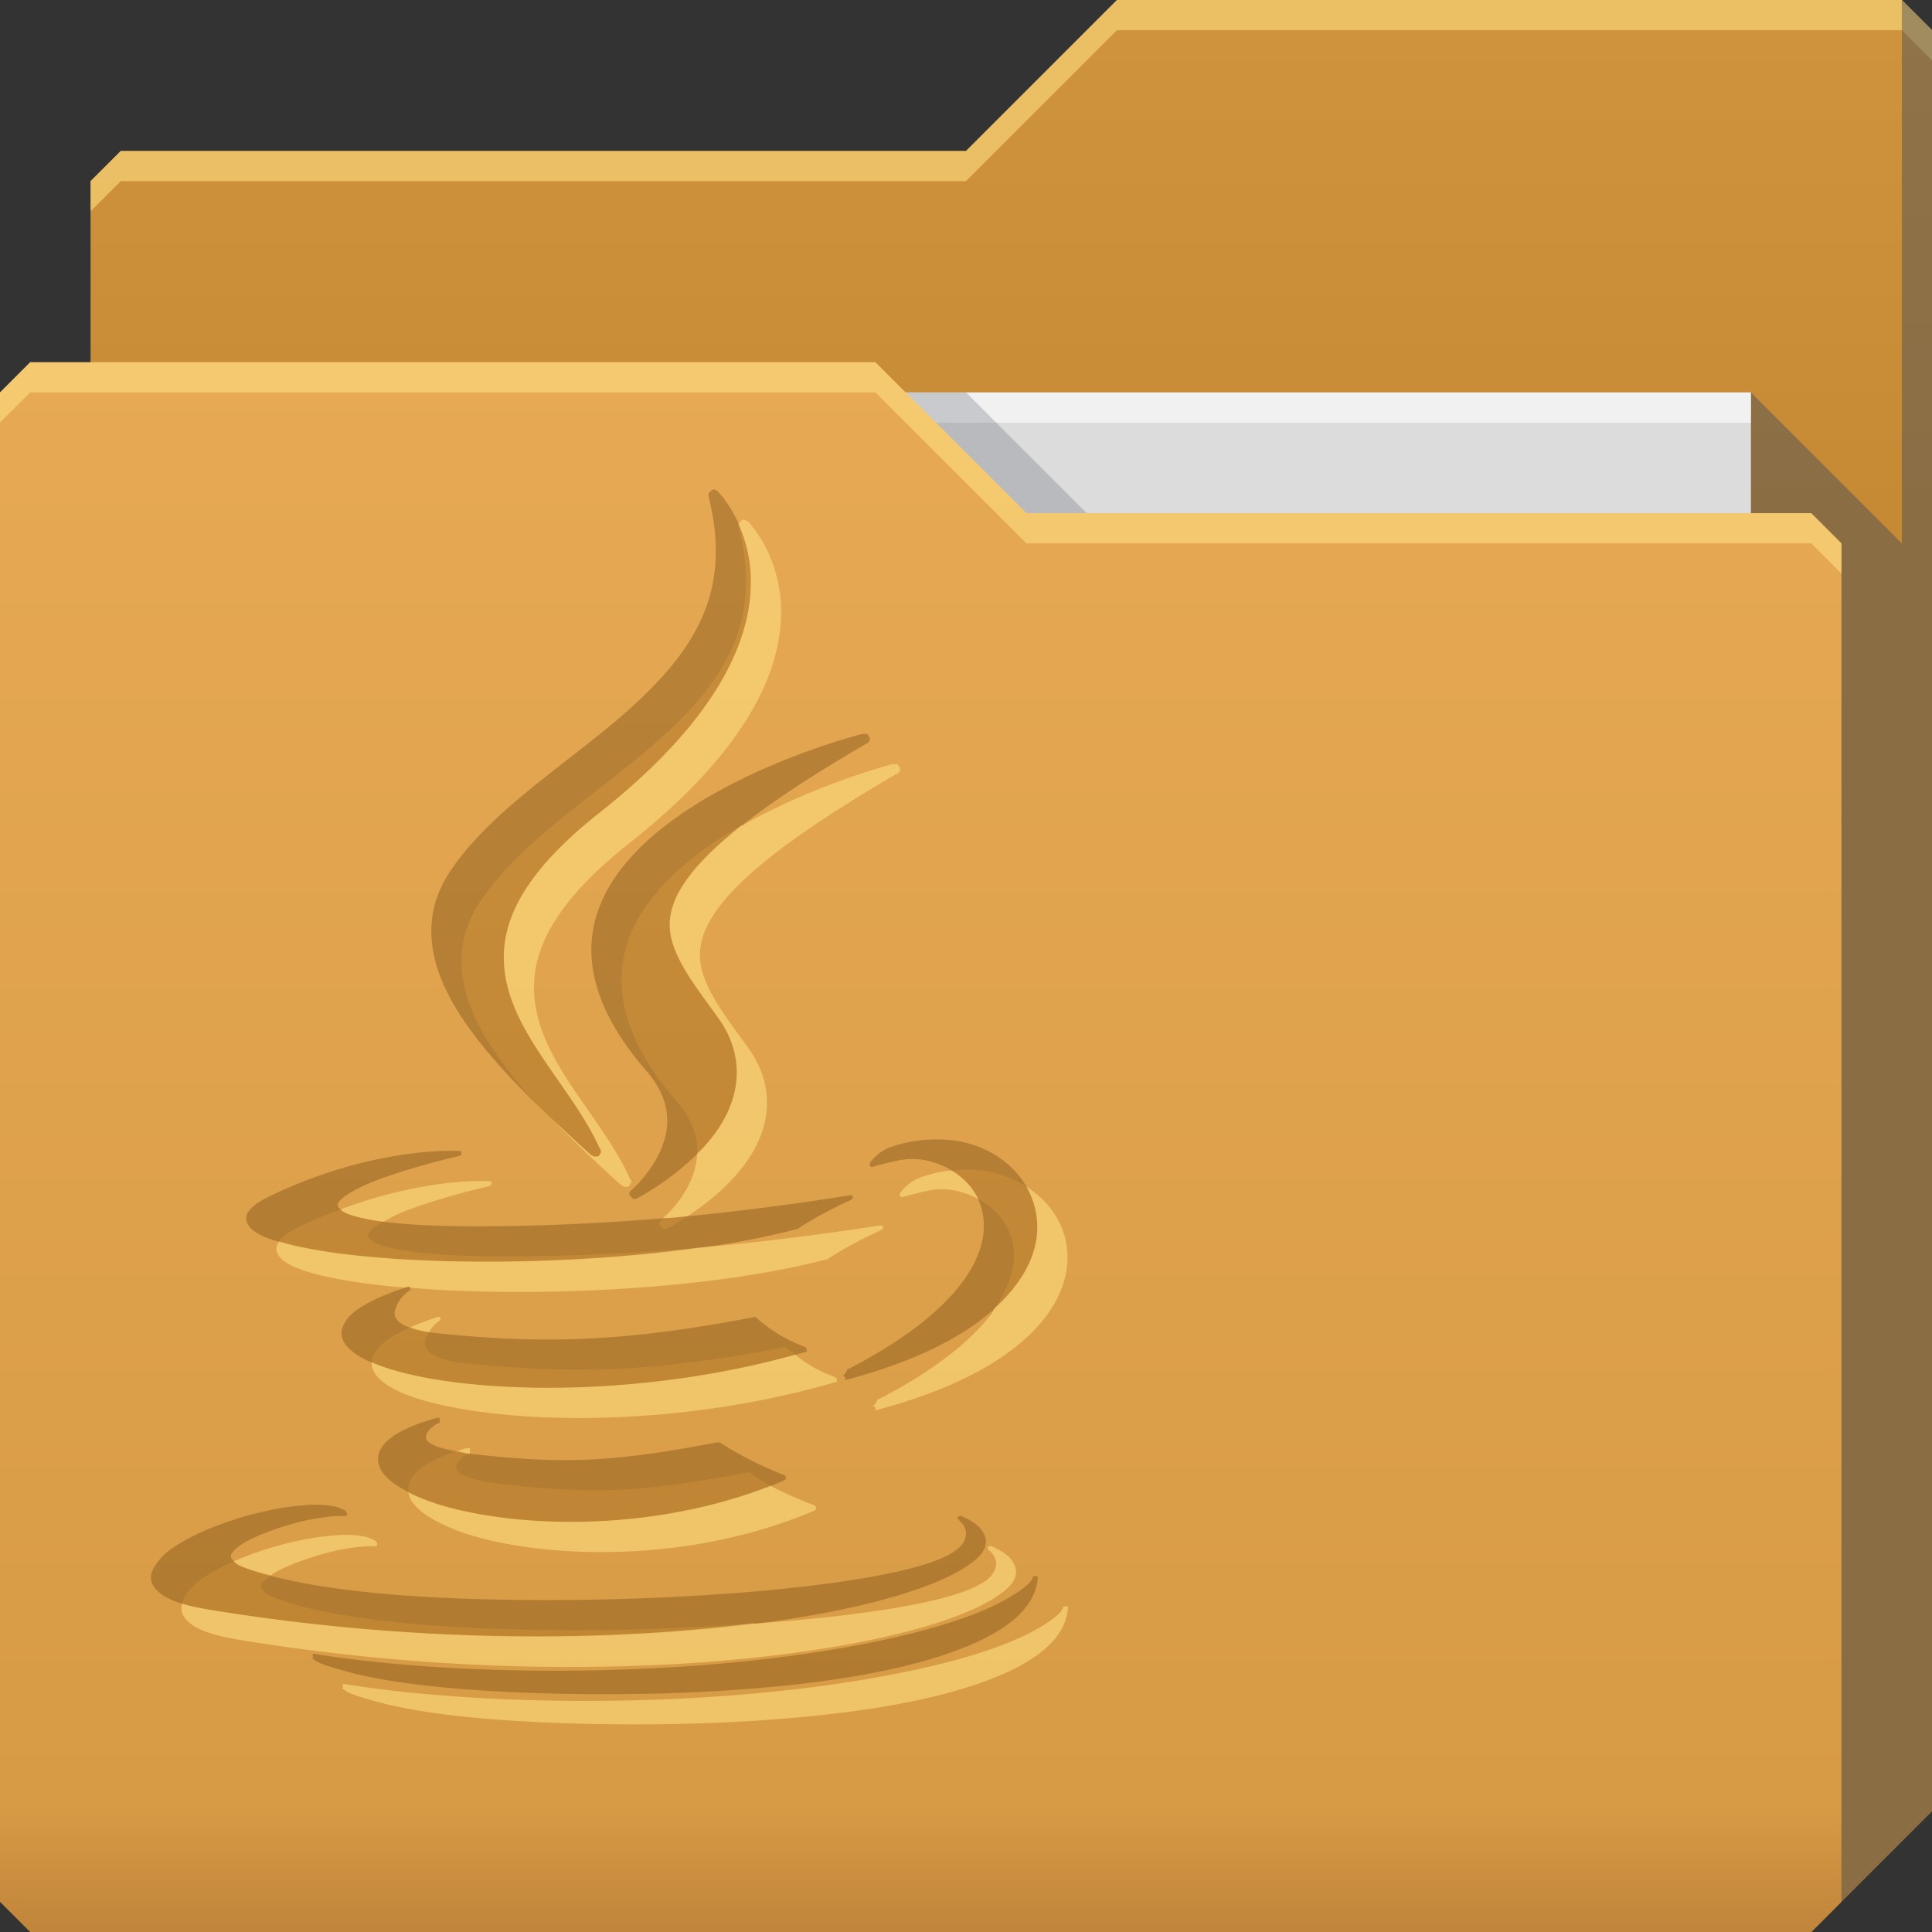 <?xml version="1.0" encoding="UTF-8" standalone="no"?>
<!-- Created with Inkscape (http://www.inkscape.org/) -->

<svg
   xmlns:dc="http://purl.org/dc/elements/1.1/"
   xmlns:cc="http://creativecommons.org/ns#"
   xmlns:rdf="http://www.w3.org/1999/02/22-rdf-syntax-ns#"
   xmlns:svg="http://www.w3.org/2000/svg"
   xmlns="http://www.w3.org/2000/svg"
   xmlns:xlink="http://www.w3.org/1999/xlink"
   xmlns:sodipodi="http://sodipodi.sourceforge.net/DTD/sodipodi-0.dtd"
   xmlns:inkscape="http://www.inkscape.org/namespaces/inkscape"
   id="svg13094"
   height="64"
   width="64"
   version="1.1"
   inkscape:version="0.48.3.1 r9886"
   sodipodi:docname="folder-java.svg"
   inkscape:export-filename="folder.png"
   inkscape:export-xdpi="90"
   inkscape:export-ydpi="90">
  <rect width="100%" height="100%" fill="#333333" stroke="none"/>
  <sodipodi:namedview
     pagecolor="#ffffff"
     bordercolor="#666666"
     borderopacity="1"
     objecttolerance="10"
     gridtolerance="10"
     guidetolerance="10"
     inkscape:pageopacity="0"
     inkscape:pageshadow="2"
     inkscape:window-width="1920"
     inkscape:window-height="1023"
     id="namedview46"
     showgrid="true"
     inkscape:snap-bbox="true"
     inkscape:bbox-paths="true"
     inkscape:bbox-nodes="true"
     inkscape:snap-bbox-edge-midpoints="true"
     inkscape:snap-bbox-midpoints="true"
     inkscape:snap-nodes="true"
     inkscape:object-paths="true"
     inkscape:snap-intersection-paths="true"
     inkscape:object-nodes="true"
     inkscape:snap-smooth-nodes="true"
     inkscape:snap-midpoints="true"
     inkscape:snap-object-midpoints="true"
     inkscape:snap-center="true"
     fit-margin-top="0"
     fit-margin-left="0"
     fit-margin-right="0"
     fit-margin-bottom="0"
     inkscape:zoom="10.429825"
     inkscape:cx="36.965223"
     inkscape:cy="32.926684"
     inkscape:window-x="-10"
     inkscape:window-y="35"
     inkscape:window-maximized="1"
     inkscape:current-layer="svg13094"
     showguides="true"
     inkscape:guide-bbox="true"
     inkscape:snap-page="true"
     inkscape:snap-global="true">
    <inkscape:grid
       type="xygrid"
       id="grid3023"
       empspacing="5"
       visible="true"
       enabled="true"
       snapvisiblegridlinesonly="true"
       originx="-80px"
       originy="-75px" />
  </sodipodi:namedview>
  <defs
     id="defs11">
    <linearGradient
       id="linearGradient3841-4-4">
      <stop
         style="stop-color:#a17c48;stop-opacity:1;"
         offset="0"
         id="stop3843-9-9" />
      <stop
         style="stop-color:#be965e;stop-opacity:1;"
         offset="1"
         id="stop3845-3-7" />
    </linearGradient>
    <linearGradient
       id="linearGradient3969-5">
      <stop
         style="stop-color:#b3915e;stop-opacity:1;"
         offset="0"
         id="stop3971-52" />
      <stop
         id="stop3977-7"
         offset="0.082"
         style="stop-color:#caa36b;stop-opacity:1;" />
      <stop
         style="stop-color:#d0a973;stop-opacity:1;"
         offset="0.49"
         id="stop3979-2" />
      <stop
         id="stop3981-6"
         offset="0.511"
         style="stop-color:#c9a16b;stop-opacity:1;" />
      <stop
         style="stop-color:#c79e65;stop-opacity:1;"
         offset="1"
         id="stop3973-4" />
    </linearGradient>
    <linearGradient
       id="linearGradient3051-9-8-6">
      <stop
         id="stop3053-6-6-3"
         style="stop-color:#cdcdcd;stop-opacity:1;"
         offset="0" />
      <stop
         id="stop3059-3-8-6"
         style="stop-color:#d3d3d3;stop-opacity:1;"
         offset="0.48" />
      <stop
         id="stop3061-4-6-8"
         style="stop-color:#dedede;stop-opacity:1;"
         offset="0.502" />
      <stop
         id="stop3055-6-4-9"
         style="stop-color:#e6e6e6;stop-opacity:1;"
         offset="1" />
    </linearGradient>
    <linearGradient
       inkscape:collect="always"
       xlink:href="#linearGradient3051-9-8-6"
       id="linearGradient3021"
       gradientUnits="userSpaceOnUse"
       gradientTransform="translate(-0.625,-1)"
       x1="18.313"
       y1="13.082"
       x2="18.313"
       y2="63.818" />
    <linearGradient
       inkscape:collect="always"
       xlink:href="#linearGradient3969-5"
       id="linearGradient3025"
       gradientUnits="userSpaceOnUse"
       x1="29.875"
       y1="64.082"
       x2="29.875"
       y2="12.082"
       gradientTransform="translate(0.625,-0.082)" />
    <linearGradient
       inkscape:collect="always"
       xlink:href="#linearGradient3841-4-4"
       id="linearGradient3033"
       gradientUnits="userSpaceOnUse"
       gradientTransform="translate(-33,-31.976)"
       x1="77.278"
       y1="48.976"
       x2="77.278"
       y2="32.976" />
    <linearGradient
       id="linearGradient3841-4-6">
      <stop
         style="stop-color:#c68a35;stop-opacity:1;"
         offset="0"
         id="stop3843-9-6" />
      <stop
         style="stop-color:#d0933d;stop-opacity:1;"
         offset="1"
         id="stop3845-3-4" />
    </linearGradient>
    <linearGradient
       gradientTransform="translate(0.625,-0.082)"
       inkscape:collect="always"
       xlink:href="#linearGradient3969-2"
       id="linearGradient3918-5"
       gradientUnits="userSpaceOnUse"
       x1="29.875"
       y1="64.082"
       x2="29.875"
       y2="12.082" />
    <linearGradient
       id="linearGradient3969-2">
      <stop
         style="stop-color:#c1853b;stop-opacity:1"
         offset="0"
         id="stop3971-2" />
      <stop
         id="stop3977-6"
         offset="0.082"
         style="stop-color:#d89b45;stop-opacity:1" />
      <stop
         style="stop-color:#e7a953;stop-opacity:1"
         offset="1"
         id="stop3973-3" />
    </linearGradient>
    <linearGradient
       y2="32.976"
       x2="77.278"
       y1="48.976"
       x1="77.278"
       gradientTransform="translate(-33,-31.976)"
       gradientUnits="userSpaceOnUse"
       id="linearGradient3173"
       xlink:href="#linearGradient3841-4-6"
       inkscape:collect="always" />
    <linearGradient
       inkscape:collect="always"
       xlink:href="#linearGradient3051-9-8-6"
       id="linearGradient3085"
       gradientUnits="userSpaceOnUse"
       gradientTransform="translate(0.375,0)"
       x1="18.313"
       y1="13.082"
       x2="18.313"
       y2="63.818" />
  </defs>
  <path
     style="fill:url(#linearGradient3173);fill-opacity:1;fill-rule:nonzero;stroke:none"
     d="m 3,6 -10e-8,58 L 60,64 64,60 64,1 63,0 37,0 32,5 4,5 z"
     id="path3833"
     inkscape:connector-curvature="0"
     sodipodi:nodetypes="cccccccccc" />
  <path
     style="color:#000000;fill:#ffe083;fill-opacity:0.584;fill-rule:nonzero;stroke:none;stroke-width:1;marker:none;visibility:visible;display:inline;overflow:visible;enable-background:accumulate"
     d="M 37,0 32,5 4,5 3,6 3,7 4,6 32,6 37,1 63,1 64,2 64,1 63,0 37,0 z"
     id="path3800"
     inkscape:connector-curvature="0" />
  <path
     sodipodi:nodetypes="cccccccc"
     id="path3802"
     d="m 58,13 0,51 2,0 4,-4 0,-59 -1,-1 0,18 z"
     inkscape:connector-curvature="0"
     style="fill:#3e4959;fill-opacity:0.432" />
  <path
     sodipodi:nodetypes="ccccc"
     d="m 7,13 51,0 0,31 -51,0 z"
     id="path3920"
     inkscape:connector-curvature="0"
     style="fill:#dcdcdc;fill-opacity:1;fill-rule:nonzero" />
  <path
     inkscape:connector-curvature="0"
     id="path4253"
     d="m 7,13 51,0 0,1 -51,0 z"
     style="fill:#ffffff;fill-opacity:0.602;fill-rule:nonzero"
     sodipodi:nodetypes="ccccc" />
  <path
     style="color:#000000;fill:#3e4959;fill-opacity:0.23;fill-rule:nonzero;stroke-width:1;stroke-linecap:butt;stroke-linejoin:miter;stroke-miterlimit:4;stroke-opacity:1;stroke-dasharray:none;stroke-dashoffset:0;marker:none;visibility:visible;display:inline;overflow:visible;enable-background:accumulate"
     d="m 30,13 4,4 2,0 -4,-4 z"
     id="path3982"
     inkscape:connector-curvature="0"
     sodipodi:nodetypes="ccccc" />
  <path
     id="path3916"
     d="m 0,13 0,50 1,1 59,0 1,-1 0,-45 -1,-1 -26,1e-6 -5,-5 L 1,12 z"
     inkscape:connector-curvature="0"
     style="fill:url(#linearGradient3918-5);fill-opacity:1;fill-rule:nonzero"
     sodipodi:nodetypes="ccccccccccc"
     inkscape:export-xdpi="90"
     inkscape:export-ydpi="90" />
  <path
     style="color:#000000;fill:#ffe083;fill-opacity:0.584;fill-rule:nonzero;stroke:none;stroke-width:1;marker:none;visibility:visible;display:inline;overflow:visible;enable-background:accumulate"
     d="m 1,12 -1,1 0,1 1,-1 28,0 5,5 26,0 1,1 0,-1 -1,-1 -26,0 -5,-5 -28,0 z"
     id="path3046"
     inkscape:connector-curvature="0" />
  <path
     inkscape:connector-curvature="0"
     id="path3078"
     d="m 23.594,16.219 a 0.176,0.176 0 0 0 -0.031,0.031 0.176,0.176 0 0 0 -0.031,0.031 0.176,0.176 0 0 0 -0.031,0.031 0.176,0.176 0 0 0 -0.031,0.062 0.176,0.176 0 0 0 0,0.031 0.176,0.176 0 0 0 0,0.031 c 0.407,1.604 0.282,2.898 -0.219,4.031 -0.501,1.133 -1.376,2.102 -2.375,3 -1.997,1.796 -4.576,3.315 -5.969,5.406 -0.964,1.447 -0.729,3.007 0.219,4.562 0.948,1.556 2.586,3.145 4.469,4.844 a 0.176,0.176 0 0 0 0.031,0 0.176,0.176 0 0 0 0.031,0.031 0.176,0.176 0 0 0 0.031,0 0.176,0.176 0 0 0 0.031,0 0.176,0.176 0 0 0 0.031,0 0.176,0.176 0 0 0 0.062,0 0.176,0.176 0 0 0 0.031,-0.031 0.176,0.176 0 0 0 0.031,-0.031 0.176,0.176 0 0 0 0,-0.031 0.176,0.176 0 0 0 0.031,-0.031 0.176,0.176 0 0 0 0,-0.062 0.176,0.176 0 0 0 0,-0.031 0.176,0.176 0 0 0 -0.031,-0.031 c -0.755,-1.706 -2.336,-3.243 -2.938,-4.969 -0.301,-0.863 -0.369,-1.779 0.031,-2.781 0.4,-1.002 1.281,-2.116 2.875,-3.375 4.04,-3.19 5.055,-5.842 5.031,-7.719 -0.023,-1.877 -1.094,-2.938 -1.094,-2.938 a 0.176,0.176 0 0 0 -0.031,-0.031 0.176,0.176 0 0 0 -0.031,0 0.176,0.176 0 0 0 -0.031,-0.031 0.176,0.176 0 0 0 -0.031,0 0.176,0.176 0 0 0 -0.031,0 0.176,0.176 0 0 0 -0.031,0 z m 4.969,8.094 c 0,0 -3.376,0.845 -6,2.656 -1.312,0.905 -2.465,2.069 -2.844,3.5 -0.378,1.431 0.042,3.104 1.688,5 0.915,1.054 0.779,1.991 0.438,2.719 -0.341,0.728 -0.906,1.219 -0.906,1.219 a 0.176,0.176 0 0 0 -0.031,0.031 0.176,0.176 0 0 0 -0.031,0.031 0.176,0.176 0 0 0 -0.031,0.031 0.176,0.176 0 0 0 0,0.031 0.176,0.176 0 0 0 0,0.031 0.176,0.176 0 0 0 0.031,0.031 0.176,0.176 0 0 0 0,0.031 0.176,0.176 0 0 0 0.031,0.031 0.176,0.176 0 0 0 0.031,0.031 0.176,0.176 0 0 0 0.094,0.031 0.176,0.176 0 0 0 0.031,0 0.176,0.176 0 0 0 0.031,-0.031 0.176,0.176 0 0 0 0.031,0 c 0,0 1.228,-0.633 2.188,-1.688 0.48,-0.527 0.881,-1.153 1.031,-1.875 0.15,-0.722 0.05,-1.556 -0.531,-2.375 -0.523,-0.735 -1.017,-1.367 -1.312,-1.969 -0.295,-0.601 -0.415,-1.121 -0.219,-1.75 0.393,-1.259 2.123,-2.904 6.438,-5.406 a 0.176,0.176 0 0 0 0.031,0 0.176,0.176 0 0 0 0,-0.031 0.176,0.176 0 0 0 0.031,0 0.176,0.176 0 0 0 0,-0.031 0.176,0.176 0 0 0 0.031,-0.062 0.176,0.176 0 0 0 0,-0.031 0.176,0.176 0 0 0 0,-0.031 0.176,0.176 0 0 0 -0.031,-0.031 0.176,0.176 0 0 0 0,-0.031 0.176,0.176 0 0 0 -0.031,-0.031 0.176,0.176 0 0 0 -0.031,-0.031 0.176,0.176 0 0 0 -0.031,0 0.176,0.176 0 0 0 -0.031,0 0.176,0.176 0 0 0 -0.031,0 0.176,0.176 0 0 0 -0.031,0 0.176,0.176 0 0 0 -0.031,0 z m 2.688,13.438 c -0.543,-0.026 -1.144,0.037 -1.75,0.25 -0.448,0.159 -0.688,0.531 -0.688,0.531 a 0.079,0.079 0 0 0 0,0.031 0.079,0.079 0 0 0 0,0.031 0.079,0.079 0 0 0 0,0.031 0.079,0.079 0 0 0 0.031,0 0.079,0.079 0 0 0 0,0.031 0.079,0.079 0 0 0 0.031,0 0.079,0.079 0 0 0 0.031,0 c 0,0 0.291,-0.097 0.875,-0.219 1.155,-0.241 2.564,0.52 2.781,1.812 0.109,0.646 -0.072,1.444 -0.75,2.312 -0.678,0.869 -1.834,1.818 -3.688,2.781 a 0.079,0.079 0 0 0 -0.031,0 0.079,0.079 0 0 0 -0.031,0.031 c -0.011,0.03 -0.03,0.081 -0.062,0.125 -0.016,0.022 -0.051,0.049 -0.062,0.062 -0.011,0.014 0,0.031 0,0.031 l 0.062,0.031 0,0.094 c 4.363,-1.147 6.142,-3.061 6.344,-4.75 0.201,-1.689 -1.184,-3.127 -3.094,-3.219 z m -16.531,0.375 c -0.957,0.025 -3.186,0.246 -5.781,1.5 -0.259,0.125 -0.466,0.251 -0.594,0.375 -0.128,0.124 -0.195,0.241 -0.188,0.375 0.007,0.134 0.091,0.273 0.219,0.375 0.128,0.102 0.31,0.197 0.531,0.281 0.886,0.339 2.494,0.571 4.469,0.688 3.949,0.232 9.325,-0.034 13,-1 a 0.079,0.079 0 0 0 0.031,0 C 27.157,40.206 28.188,39.75 28.188,39.75 a 0.079,0.079 0 0 0 0.031,-0.031 0.079,0.079 0 0 0 0.031,-0.031 0.079,0.079 0 0 0 0,-0.031 0.079,0.079 0 0 0 0,-0.031 0.079,0.079 0 0 0 -0.031,0 0.079,0.079 0 0 0 0,-0.031 0.079,0.079 0 0 0 -0.031,0 0.079,0.079 0 0 0 -0.031,0 c 0,0 -2.991,0.499 -5.969,0.75 -3.646,0.305 -7.55,0.386 -9.5,0.125 -0.578,-0.077 -0.982,-0.18 -1.219,-0.281 -0.118,-0.051 -0.175,-0.11 -0.219,-0.156 -0.044,-0.046 -0.066,-0.086 -0.062,-0.125 0.006,-0.077 0.095,-0.187 0.281,-0.312 0.187,-0.126 0.48,-0.281 0.781,-0.406 1.206,-0.501 3,-0.906 3,-0.906 a 0.079,0.079 0 0 0 0,-0.031 0.079,0.079 0 0 0 0.031,0 0.079,0.079 0 0 0 0,-0.031 0.079,0.079 0 0 0 0,-0.031 0.079,0.079 0 0 0 0,-0.031 0.079,0.079 0 0 0 -0.031,-0.031 0.079,0.079 0 0 0 -0.031,0 c 0,0 -0.182,-0.008 -0.5,0 z m -1.219,4.5 c -0.845,0.28 -1.429,0.555 -1.781,0.844 -0.176,0.144 -0.28,0.287 -0.344,0.438 -0.064,0.15 -0.083,0.293 -0.031,0.438 0.104,0.29 0.416,0.536 0.875,0.75 0.459,0.214 1.071,0.388 1.812,0.531 2.966,0.574 7.949,0.533 12.656,-0.844 a 0.079,0.079 0 0 0 0.031,0 0.079,0.079 0 0 0 0,-0.031 0.079,0.079 0 0 0 0,-0.031 0.079,0.079 0 0 0 0,-0.031 0.079,0.079 0 0 0 0,-0.031 0.079,0.079 0 0 0 -0.031,0 0.079,0.079 0 0 0 0,-0.031 c -0.979,-0.345 -1.625,-0.969 -1.625,-0.969 a 0.079,0.079 0 0 0 -0.031,-0.031 0.079,0.079 0 0 0 -0.031,0 c -4.582,0.882 -7.241,0.877 -10.594,0.531 -0.642,-0.066 -0.971,-0.203 -1.156,-0.344 -0.185,-0.141 -0.2,-0.284 -0.156,-0.438 0.044,-0.153 0.136,-0.319 0.25,-0.438 0.114,-0.119 0.219,-0.188 0.219,-0.188 a 0.079,0.079 0 0 0 0.031,-0.031 0.079,0.079 0 0 0 0,-0.031 0.079,0.079 0 0 0 0,-0.031 0.079,0.079 0 0 0 -0.031,-0.031 0.079,0.079 0 0 0 -0.031,0 0.079,0.079 0 0 0 -0.031,0 z m 0.969,4.344 c -0.768,0.215 -1.278,0.453 -1.594,0.719 -0.316,0.266 -0.415,0.585 -0.312,0.875 0.102,0.29 0.391,0.545 0.812,0.781 0.422,0.236 0.956,0.454 1.625,0.625 2.677,0.682 7.098,0.735 11,-0.938 a 0.079,0.079 0 0 0 0,-0.031 0.079,0.079 0 0 0 0.031,0 0.079,0.079 0 0 0 0,-0.031 0.079,0.079 0 0 0 0,-0.031 0.079,0.079 0 0 0 0,-0.031 0.079,0.079 0 0 0 -0.031,0 0.079,0.079 0 0 0 0,-0.031 c -1.264,-0.491 -2.156,-1.094 -2.156,-1.094 a 0.079,0.079 0 0 0 -0.031,0 0.079,0.079 0 0 0 -0.031,0 0.079,0.079 0 0 0 -0.031,0 c -3.46,0.655 -5.049,0.733 -8.187,0.375 -0.643,-0.074 -1.047,-0.198 -1.25,-0.312 -0.101,-0.057 -0.161,-0.107 -0.188,-0.156 -0.027,-0.049 -0.012,-0.108 0,-0.156 0.023,-0.097 0.121,-0.199 0.219,-0.281 0.098,-0.082 0.219,-0.125 0.219,-0.125 a 0.079,0.079 0 0 0 0,-0.031 0.079,0.079 0 0 0 0,-0.031 0.079,0.079 0 0 0 0,-0.031 0.079,0.079 0 0 0 0,-0.031 0.079,0.079 0 0 0 0,-0.031 0.079,0.079 0 0 0 -0.031,0 0.079,0.079 0 0 0 -0.031,0 0.079,0.079 0 0 0 -0.031,0 z m -4.062,2.875 c -0.15,1.41e-4 -0.305,0.017 -0.469,0.031 -1.421,0.124 -3.334,0.745 -4.312,1.469 -0.245,0.181 -0.423,0.4 -0.531,0.594 -0.108,0.194 -0.129,0.373 -0.031,0.562 0.098,0.189 0.301,0.359 0.625,0.5 0.324,0.141 0.781,0.248 1.375,0.344 7.924,1.285 15.142,0.998 19.875,0.156 2.366,-0.421 4.089,-0.981 5,-1.562 0.455,-0.291 0.726,-0.555 0.719,-0.875 -0.003,-0.16 -0.082,-0.33 -0.219,-0.469 -0.136,-0.139 -0.331,-0.257 -0.594,-0.375 a 0.079,0.079 0 0 0 -0.031,0 0.079,0.079 0 0 0 -0.031,0 0.079,0.079 0 0 0 -0.031,0 0.079,0.079 0 0 0 0,0.031 0.079,0.079 0 0 0 -0.031,0 0.079,0.079 0 0 0 0,0.031 0.079,0.079 0 0 0 0,0.031 0.079,0.079 0 0 0 0.031,0 0.079,0.079 0 0 0 0,0.031 c 0,0 0.261,0.196 0.25,0.469 -0.006,0.137 -0.068,0.323 -0.281,0.5 -0.213,0.177 -0.573,0.354 -1.156,0.531 -2.22,0.673 -6.901,1.105 -11.5,1.156 -2.299,0.025 -4.58,-0.035 -6.531,-0.219 C 10.58,52.598 8.936,52.296 7.969,51.875 7.8,51.801 7.735,51.721 7.688,51.656 7.641,51.592 7.632,51.564 7.657,51.5 c 0.05,-0.127 0.27,-0.316 0.562,-0.469 0.586,-0.305 1.466,-0.568 1.875,-0.656 0.863,-0.187 1.313,-0.156 1.313,-0.156 a 0.079,0.079 0 0 0 0.031,0 0.079,0.079 0 0 0 0.031,0 0.079,0.079 0 0 0 0,-0.031 0.079,0.079 0 0 0 0.031,0 0.079,0.079 0 0 0 0,-0.031 0.079,0.079 0 0 0 0,-0.031 0.079,0.079 0 0 0 -0.031,-0.031 0.079,0.079 0 0 0 0,-0.031 c -0.245,-0.173 -0.614,-0.219 -1.062,-0.219 z m 23.812,2.375 a 0.079,0.079 0 0 0 0,0.031 c 0,0 -0.011,0.03 -0.031,0.062 -0.021,0.033 -0.033,0.06 -0.094,0.125 -0.122,0.13 -0.359,0.309 -0.75,0.531 -0.782,0.444 -2.242,1.024 -4.938,1.531 -6.083,1.145 -13.584,1.014 -18.031,0.281 l -0.031,0.062 0.062,0.062 c 0,0 -0.099,0.008 -0.062,0.031 0.037,0.024 0.106,0.085 0.188,0.125 0.163,0.08 0.434,0.164 0.844,0.281 0.819,0.234 2.212,0.505 4.562,0.656 3.576,0.229 8.107,0.171 11.781,-0.375 1.837,-0.273 3.438,-0.678 4.625,-1.219 1.187,-0.541 1.963,-1.238 2.031,-2.125 a 0.079,0.079 0 0 0 0,-0.031 0.079,0.079 0 0 0 0,-0.031 0.079,0.079 0 0 0 -0.031,0 0.079,0.079 0 0 0 -0.031,0 0.079,0.079 0 0 0 -0.031,0 0.079,0.079 0 0 0 -0.031,0 0.079,0.079 0 0 0 -0.031,0 z"
     style="color:#000000;fill:#7a4800;fill-opacity:0.272;fill-rule:nonzero;stroke:none;stroke-width:1;marker:none;visibility:visible;display:inline;overflow:visible;enable-background:accumulate" />
  <path
     style="color:#000000;fill:#181818;fill-opacity:0.092;fill-rule:nonzero;stroke:none;stroke-width:1;marker:none;visibility:visible;display:inline;overflow:visible;enable-background:accumulate"
     d="M 23.594,16.219 A 0.176,0.176 0 0 0 23.562,16.25 0.176,0.176 0 0 0 23.531,16.281 0.176,0.176 0 0 0 23.5,16.312 a 0.176,0.176 0 0 0 -0.031,0.031 0.176,0.176 0 0 0 0,0.031 0.176,0.176 0 0 0 0,0.031 0.176,0.176 0 0 0 0,0.031 c 0.407,1.604 0.282,2.898 -0.219,4.031 -0.501,1.133 -1.376,2.102 -2.375,3 -1.997,1.796 -4.576,3.315 -5.969,5.406 -0.964,1.447 -0.729,3.007 0.219,4.562 0.636,1.044 1.596,2.122 2.719,3.219 -0.694,-0.746 -1.278,-1.495 -1.719,-2.219 -0.948,-1.556 -1.183,-3.115 -0.219,-4.562 1.392,-2.091 3.972,-3.61 5.969,-5.406 0.999,-0.898 1.874,-1.867 2.375,-3 0.501,-1.133 0.626,-2.427 0.219,-4.031 a 0.176,0.176 0 0 1 0,-0.031 0.176,0.176 0 0 1 0,-0.031 0.176,0.176 0 0 1 0,-0.031 c -0.31,-0.687 -0.688,-1.062 -0.688,-1.062 A 0.176,0.176 0 0 0 23.75,16.25 a 0.176,0.176 0 0 0 -0.031,0 0.176,0.176 0 0 0 -0.031,-0.031 0.176,0.176 0 0 0 -0.031,0 0.176,0.176 0 0 0 -0.031,0 0.176,0.176 0 0 0 -0.031,0 z m 4.969,8.094 c 0,0 -3.376,0.845 -6,2.656 -1.312,0.905 -2.465,2.069 -2.844,3.5 -0.378,1.431 0.042,3.104 1.688,5 0.915,1.054 0.779,1.991 0.438,2.719 -0.341,0.728 -0.906,1.219 -0.906,1.219 A 0.176,0.176 0 0 0 20.906,39.438 0.176,0.176 0 0 0 20.875,39.469 0.176,0.176 0 0 0 20.844,39.5 a 0.176,0.176 0 0 0 0,0.031 0.176,0.176 0 0 0 0,0.031 0.176,0.176 0 0 0 0.031,0.031 0.176,0.176 0 0 0 0,0.031 0.176,0.176 0 0 0 0.031,0.031 0.176,0.176 0 0 0 0.031,0.031 0.176,0.176 0 0 0 0.062,0.031 0.176,0.176 0 0 0 0.031,0 0.176,0.176 0 0 0 0.031,0 0.176,0.176 0 0 0 0.031,-0.031 0.176,0.176 0 0 0 0.031,0 c 0,0 1.051,-0.552 1.969,-1.469 0.027,-0.53 -0.136,-1.115 -0.688,-1.75 -1.645,-1.896 -2.066,-3.569 -1.688,-5 0.378,-1.431 1.532,-2.595 2.844,-3.5 0.328,-0.226 0.657,-0.429 1,-0.625 0.007,-0.005 0.025,0.005 0.031,0 0.991,-0.781 2.321,-1.672 4.125,-2.719 a 0.176,0.176 0 0 0 0.031,0 0.176,0.176 0 0 0 0,-0.031 0.176,0.176 0 0 0 0.031,0 0.176,0.176 0 0 0 0,-0.031 0.176,0.176 0 0 0 0.031,-0.031 0.176,0.176 0 0 0 0,-0.031 0.176,0.176 0 0 0 0,-0.031 0.176,0.176 0 0 0 0,-0.031 0.176,0.176 0 0 0 -0.031,-0.031 0.176,0.176 0 0 0 0,-0.031 0.176,0.176 0 0 0 -0.031,-0.031 0.176,0.176 0 0 0 -0.031,-0.031 0.176,0.176 0 0 0 -0.031,0 0.176,0.176 0 0 0 -0.031,0 0.176,0.176 0 0 0 -0.031,0 0.176,0.176 0 0 0 -0.031,0 0.176,0.176 0 0 0 -0.031,0 z M 31.25,37.75 c -0.543,-0.026 -1.144,0.037 -1.75,0.25 -0.448,0.159 -0.688,0.531 -0.688,0.531 a 0.079,0.079 0 0 0 0,0.031 0.079,0.079 0 0 0 0,0.031 0.079,0.079 0 0 0 0,0.031 0.079,0.079 0 0 0 0.031,0 0.079,0.079 0 0 0 0,0.031 0.079,0.079 0 0 0 0.031,0 0.079,0.079 0 0 0 0.031,0 c 0,0 0.291,-0.097 0.875,-0.219 0.578,-0.12 1.226,0.022 1.75,0.344 C 31.78,38.755 32.019,38.739 32.25,38.75 32.914,38.782 33.507,39.001 34,39.312 33.49,38.427 32.482,37.809 31.25,37.75 z m -16.531,0.375 c -0.957,0.025 -3.186,0.246 -5.781,1.5 -0.259,0.125 -0.466,0.251 -0.594,0.375 -0.128,0.124 -0.195,0.241 -0.188,0.375 0.007,0.134 0.091,0.273 0.219,0.375 0.128,0.102 0.31,0.197 0.531,0.281 C 9.004,41.068 9.136,41.09 9.25,41.125 9.278,41.086 9.303,41.04 9.344,41 9.472,40.876 9.679,40.75 9.938,40.625 c 0.458,-0.221 0.913,-0.401 1.344,-0.562 -0.008,-0.008 -0.024,-0.024 -0.031,-0.031 -0.044,-0.046 -0.066,-0.086 -0.062,-0.125 0.006,-0.077 0.095,-0.187 0.281,-0.312 0.187,-0.126 0.48,-0.281 0.781,-0.406 1.206,-0.501 3,-0.906 3,-0.906 a 0.079,0.079 0 0 0 0,-0.031 0.079,0.079 0 0 0 0.031,0 0.079,0.079 0 0 0 0,-0.031 0.079,0.079 0 0 0 0,-0.031 0.079,0.079 0 0 0 0,-0.031 A 0.079,0.079 0 0 0 15.25,38.125 a 0.079,0.079 0 0 0 -0.031,0 c 0,0 -0.182,-0.008 -0.5,0 z m 13.438,1.469 c 0,0 -2.61,0.425 -5.375,0.688 C 22.409,40.527 22.125,40.688 22.125,40.688 a 0.176,0.176 0 0 1 -0.031,0 0.176,0.176 0 0 1 -0.031,0.031 0.176,0.176 0 0 1 -0.031,0 0.176,0.176 0 0 1 -0.031,0 A 0.176,0.176 0 0 1 21.938,40.688 0.176,0.176 0 0 1 21.906,40.656 0.176,0.176 0 0 1 21.875,40.625 a 0.176,0.176 0 0 1 0,-0.031 0.176,0.176 0 0 1 -0.031,-0.031 0.176,0.176 0 0 1 0,-0.031 0.176,0.176 0 0 1 0,-0.031 0.176,0.176 0 0 1 0.031,-0.031 0.176,0.176 0 0 1 0.031,-0.031 0.176,0.176 0 0 1 0.031,-0.031 c 0,0 0.026,-0.057 0.031,-0.062 -3.567,0.289 -7.33,0.377 -9.25,0.125 -0.008,0.004 -0.024,-0.004 -0.031,0 -0.068,0.039 -0.165,0.089 -0.219,0.125 -0.187,0.126 -0.275,0.235 -0.281,0.312 -0.003,0.039 0.019,0.079 0.062,0.125 0.044,0.046 0.101,0.106 0.219,0.156 0.236,0.101 0.641,0.204 1.219,0.281 1.923,0.257 5.743,0.17 9.344,-0.125 0.103,-0.014 0.211,-0.016 0.312,-0.031 1.083,-0.157 2.113,-0.352 3.031,-0.594 a 0.079,0.079 0 0 0 0.031,0 C 27.157,40.206 28.188,39.75 28.188,39.75 a 0.079,0.079 0 0 0 0.031,-0.031 0.079,0.079 0 0 0 0.031,-0.031 0.079,0.079 0 0 0 0,-0.031 0.079,0.079 0 0 0 0,-0.031 0.079,0.079 0 0 0 -0.031,0 0.079,0.079 0 0 0 0,-0.031 0.079,0.079 0 0 0 -0.031,0 0.079,0.079 0 0 0 -0.031,0 z m 4.25,0.125 c 0.076,0.162 0.125,0.346 0.156,0.531 0.109,0.646 -0.072,1.444 -0.75,2.312 -0.678,0.869 -1.834,1.818 -3.688,2.781 a 0.079,0.079 0 0 0 -0.031,0 A 0.079,0.079 0 0 0 28.062,45.375 C 28.051,45.405 28.032,45.456 28,45.5 c -0.016,0.022 -0.051,0.049 -0.062,0.062 -0.011,0.014 0,0.031 0,0.031 L 28,45.625 l 0,0.094 c 2.384,-0.627 3.964,-1.483 4.969,-2.406 0.524,-0.769 0.692,-1.48 0.594,-2.062 -0.117,-0.695 -0.575,-1.217 -1.156,-1.531 z m -19,2.938 c -0.787,0.268 -1.351,0.537 -1.688,0.812 -0.176,0.144 -0.28,0.287 -0.344,0.438 -0.064,0.15 -0.083,0.293 -0.031,0.438 0.104,0.29 0.416,0.536 0.875,0.75 0.026,0.012 0.066,0.019 0.094,0.031 0.006,-0.072 0.03,-0.144 0.062,-0.219 0.064,-0.15 0.168,-0.293 0.344,-0.438 0.202,-0.166 0.514,-0.34 0.875,-0.5 C 13.452,43.916 13.328,43.872 13.25,43.812 13.065,43.671 13.05,43.528 13.094,43.375 c 0.044,-0.153 0.136,-0.319 0.25,-0.438 C 13.458,42.819 13.562,42.75 13.562,42.75 a 0.079,0.079 0 0 0 0.031,-0.031 0.079,0.079 0 0 0 0,-0.031 0.079,0.079 0 0 0 0,-0.031 c -0.062,-0.005 -0.127,0.005 -0.188,0 z M 25,43.625 c -4.582,0.882 -7.241,0.877 -10.594,0.531 -0.08,-0.008 -0.117,-0.021 -0.188,-0.031 -0.053,0.086 -0.1,0.161 -0.125,0.25 -0.044,0.153 -0.029,0.296 0.156,0.438 0.185,0.141 0.515,0.277 1.156,0.344 C 18.759,45.502 21.418,45.507 26,44.625 a 0.079,0.079 0 0 1 0.031,0 0.079,0.079 0 0 1 0.031,0.031 c 0,0 0.159,0.12 0.281,0.219 0.114,-0.032 0.23,-0.06 0.344,-0.094 a 0.079,0.079 0 0 0 0.031,0 0.079,0.079 0 0 0 0,-0.031 0.079,0.079 0 0 0 0,-0.031 0.079,0.079 0 0 0 0,-0.031 0.079,0.079 0 0 0 0,-0.031 0.079,0.079 0 0 0 -0.031,0 0.079,0.079 0 0 0 0,-0.031 c -0.979,-0.345 -1.625,-0.969 -1.625,-0.969 A 0.079,0.079 0 0 0 25.031,43.625 0.079,0.079 0 0 0 25,43.625 z m -10.531,3.344 c -0.768,0.215 -1.278,0.453 -1.594,0.719 -0.316,0.266 -0.415,0.585 -0.312,0.875 0.102,0.29 0.391,0.545 0.812,0.781 0.048,0.027 0.105,0.067 0.156,0.094 -0.037,-0.254 0.074,-0.523 0.344,-0.75 0.266,-0.223 0.702,-0.438 1.281,-0.625 -0.384,-0.071 -0.694,-0.134 -0.844,-0.219 -0.101,-0.057 -0.161,-0.107 -0.188,-0.156 -0.027,-0.049 -0.012,-0.108 0,-0.156 0.023,-0.097 0.121,-0.199 0.219,-0.281 0.098,-0.082 0.219,-0.125 0.219,-0.125 a 0.079,0.079 0 0 0 0,-0.031 0.079,0.079 0 0 0 0,-0.031 0.079,0.079 0 0 0 0,-0.031 0.079,0.079 0 0 0 0,-0.031 0.079,0.079 0 0 0 0,-0.031 0.079,0.079 0 0 0 -0.031,0 0.079,0.079 0 0 0 -0.031,0 0.079,0.079 0 0 0 -0.031,0 z m 9.281,0.812 c -3.46,0.655 -5.049,0.733 -8.188,0.375 -0.012,-0.001 -0.019,0.002 -0.031,0 -0.03,0.012 -0.106,0.025 -0.188,0.094 -0.098,0.082 -0.196,0.184 -0.219,0.281 -0.012,0.049 -0.027,0.107 0,0.156 0.027,0.049 0.086,0.099 0.188,0.156 0.203,0.115 0.607,0.239 1.25,0.312 3.138,0.358 4.728,0.28 8.188,-0.375 a 0.079,0.079 0 0 1 0.031,0 0.079,0.079 0 0 1 0.031,0 0.079,0.079 0 0 1 0.031,0 c 0,0 0.254,0.201 0.688,0.438 C 25.689,49.157 25.843,49.098 26,49.031 A 0.079,0.079 0 0 0 26,49 a 0.079,0.079 0 0 0 0.031,0 0.079,0.079 0 0 0 0,-0.031 0.079,0.079 0 0 0 0,-0.031 0.079,0.079 0 0 0 0,-0.031 0.079,0.079 0 0 0 -0.031,0 0.079,0.079 0 0 0 0,-0.031 c -1.264,-0.491 -2.156,-1.094 -2.156,-1.094 a 0.079,0.079 0 0 0 -0.031,0 0.079,0.079 0 0 0 -0.031,0 0.079,0.079 0 0 0 -0.031,0 z m -13.344,2.062 C 10.257,49.844 10.101,49.861 9.938,49.875 8.516,49.999 6.604,50.62 5.625,51.344 5.38,51.525 5.202,51.744 5.094,51.938 4.986,52.131 4.964,52.311 5.062,52.5 c 0.098,0.189 0.301,0.359 0.625,0.5 0.095,0.041 0.226,0.089 0.344,0.125 0.016,-0.062 0.026,-0.123 0.062,-0.188 C 6.202,52.744 6.38,52.525 6.625,52.344 6.924,52.123 7.318,51.909 7.75,51.719 7.727,51.695 7.703,51.678 7.688,51.656 7.64,51.592 7.631,51.564 7.656,51.5 c 0.05,-0.127 0.27,-0.316 0.562,-0.469 0.586,-0.305 1.466,-0.568 1.875,-0.656 0.863,-0.187 1.312,-0.156 1.312,-0.156 a 0.079,0.079 0 0 0 0.031,0 0.079,0.079 0 0 0 0.031,0 0.079,0.079 0 0 0 0,-0.031 0.079,0.079 0 0 0 0.031,0 0.079,0.079 0 0 0 0,-0.031 0.079,0.079 0 0 0 0,-0.031 0.079,0.079 0 0 0 -0.031,-0.031 0.079,0.079 0 0 0 0,-0.031 c -0.245,-0.173 -0.614,-0.219 -1.062,-0.219 z m 21.344,0.375 a 0.079,0.079 0 0 0 0,0.031 0.079,0.079 0 0 0 -0.031,0 0.079,0.079 0 0 0 0,0.031 0.079,0.079 0 0 0 0,0.031 0.079,0.079 0 0 0 0.031,0 0.079,0.079 0 0 0 0,0.031 c 0,0 0.261,0.196 0.25,0.469 -0.006,0.137 -0.068,0.323 -0.281,0.5 -0.213,0.177 -0.573,0.354 -1.156,0.531 -2.22,0.673 -6.901,1.105 -11.5,1.156 -2.299,0.025 -4.58,-0.035 -6.531,-0.219 -1.392,-0.131 -2.617,-0.342 -3.562,-0.594 -0.158,0.112 -0.279,0.227 -0.312,0.312 -0.025,0.064 -0.016,0.092 0.031,0.156 0.047,0.064 0.112,0.145 0.281,0.219 0.967,0.421 2.611,0.723 4.562,0.906 1.951,0.184 4.232,0.244 6.531,0.219 1.652,-0.018 3.288,-0.108 4.844,-0.219 0.052,-0.004 0.104,0.004 0.156,0 0.666,-0.086 1.283,-0.176 1.875,-0.281 2.366,-0.421 4.089,-0.981 5,-1.562 0.455,-0.291 0.726,-0.555 0.719,-0.875 -0.003,-0.16 -0.082,-0.33 -0.219,-0.469 -0.136,-0.139 -0.331,-0.257 -0.594,-0.375 a 0.079,0.079 0 0 0 -0.031,0 0.079,0.079 0 0 0 -0.031,0 0.079,0.079 0 0 0 -0.031,0 z m 2.469,2 a 0.079,0.079 0 0 0 0,0.031 c 0,0 -0.011,0.03 -0.031,0.062 -0.021,0.033 -0.033,0.06 -0.094,0.125 -0.122,0.13 -0.359,0.309 -0.75,0.531 -0.782,0.444 -2.242,1.024 -4.938,1.531 -6.083,1.145 -13.584,1.014 -18.031,0.281 l -0.031,0.062 0.031,0.062 c -0.02,0.005 -0.05,0.019 -0.031,0.031 0.037,0.024 0.106,0.085 0.188,0.125 0.163,0.08 0.434,0.164 0.844,0.281 0.819,0.234 2.212,0.505 4.562,0.656 3.576,0.229 8.107,0.171 11.781,-0.375 1.837,-0.273 3.438,-0.678 4.625,-1.219 1.187,-0.541 1.963,-1.238 2.031,-2.125 a 0.079,0.079 0 0 0 0,-0.031 0.079,0.079 0 0 0 0,-0.031 0.079,0.079 0 0 0 -0.031,0 0.079,0.079 0 0 0 -0.031,0 0.079,0.079 0 0 0 -0.031,0 0.079,0.079 0 0 0 -0.031,0 0.079,0.079 0 0 0 -0.031,0 z"
     id="path3082"
     inkscape:connector-curvature="0" />
  <path
     inkscape:connector-curvature="0"
     id="path3101"
     d="M 24.594,17.219 A 0.176,0.176 0 0 0 24.562,17.25 0.176,0.176 0 0 0 24.531,17.281 0.176,0.176 0 0 0 24.5,17.312 a 0.176,0.176 0 0 0 -0.031,0.031 0.176,0.176 0 0 0 0,0.031 c 0.211,0.476 0.397,1.086 0.406,1.844 0.023,1.877 -0.991,4.529 -5.031,7.719 -1.594,1.259 -2.475,2.373 -2.875,3.375 -0.4,1.002 -0.332,1.919 -0.031,2.781 0.601,1.725 2.183,3.263 2.938,4.969 a 0.176,0.176 0 0 1 0.031,0.031 0.176,0.176 0 0 1 0,0.031 0.176,0.176 0 0 1 0,0.031 0.176,0.176 0 0 1 0,0.031 0.176,0.176 0 0 1 -0.031,0.031 0.176,0.176 0 0 1 0,0.031 0.176,0.176 0 0 1 -0.031,0.031 0.176,0.176 0 0 1 -0.031,0.031 0.176,0.176 0 0 1 -0.031,0 0.176,0.176 0 0 1 -0.031,0 0.176,0.176 0 0 1 -0.031,0 0.176,0.176 0 0 1 -0.031,0 0.176,0.176 0 0 1 -0.031,0 0.176,0.176 0 0 1 -0.031,-0.031 0.176,0.176 0 0 1 -0.031,0 c -0.471,-0.425 -0.911,-0.838 -1.344,-1.25 0.711,0.731 1.492,1.481 2.344,2.25 a 0.176,0.176 0 0 0 0.031,0 0.176,0.176 0 0 0 0.031,0.031 0.176,0.176 0 0 0 0.031,0 0.176,0.176 0 0 0 0.031,0 0.176,0.176 0 0 0 0.031,0 0.176,0.176 0 0 0 0.031,0 0.176,0.176 0 0 0 0.031,0 0.176,0.176 0 0 0 0.031,-0.031 0.176,0.176 0 0 0 0.031,-0.031 0.176,0.176 0 0 0 0,-0.031 0.176,0.176 0 0 0 0.031,-0.031 0.176,0.176 0 0 0 0,-0.031 0.176,0.176 0 0 0 0,-0.031 0.176,0.176 0 0 0 0,-0.031 A 0.176,0.176 0 0 0 20.875,39.062 c -0.755,-1.706 -2.336,-3.243 -2.938,-4.969 -0.301,-0.863 -0.369,-1.779 0.031,-2.781 0.4,-1.002 1.281,-2.116 2.875,-3.375 4.04,-3.19 5.055,-5.842 5.031,-7.719 -0.023,-1.877 -1.094,-2.938 -1.094,-2.938 A 0.176,0.176 0 0 0 24.75,17.25 a 0.176,0.176 0 0 0 -0.031,0 0.176,0.176 0 0 0 -0.031,-0.031 0.176,0.176 0 0 0 -0.031,0 0.176,0.176 0 0 0 -0.031,0 0.176,0.176 0 0 0 -0.031,0 z m 4.969,8.094 c 0,0 -2.571,0.666 -4.969,2.031 -0.007,0.005 -0.025,-0.005 -0.031,0 -1.366,1.079 -2.053,1.959 -2.281,2.688 -0.197,0.629 -0.076,1.149 0.219,1.75 0.295,0.601 0.789,1.234 1.312,1.969 0.582,0.819 0.681,1.653 0.531,2.375 -0.15,0.722 -0.551,1.348 -1.031,1.875 -0.071,0.078 -0.145,0.145 -0.219,0.219 -0.018,0.35 -0.114,0.679 -0.25,0.969 -0.317,0.675 -0.803,1.092 -0.875,1.156 0.072,-0.006 0.147,0.006 0.219,0 0.202,-0.017 0.392,-0.043 0.594,-0.062 0.439,-0.29 1.012,-0.711 1.531,-1.281 0.48,-0.527 0.881,-1.153 1.031,-1.875 0.15,-0.722 0.05,-1.556 -0.531,-2.375 -0.523,-0.735 -1.017,-1.367 -1.312,-1.969 -0.295,-0.601 -0.415,-1.121 -0.219,-1.75 0.393,-1.259 2.123,-2.904 6.438,-5.406 a 0.176,0.176 0 0 0 0.031,0 0.176,0.176 0 0 0 0,-0.031 0.176,0.176 0 0 0 0.031,0 0.176,0.176 0 0 0 0,-0.031 0.176,0.176 0 0 0 0.031,-0.031 0.176,0.176 0 0 0 0,-0.031 0.176,0.176 0 0 0 0,-0.031 0.176,0.176 0 0 0 0,-0.031 0.176,0.176 0 0 0 -0.031,-0.031 0.176,0.176 0 0 0 0,-0.031 0.176,0.176 0 0 0 -0.031,-0.031 0.176,0.176 0 0 0 -0.031,-0.031 0.176,0.176 0 0 0 -0.031,0 0.176,0.176 0 0 0 -0.031,0 0.176,0.176 0 0 0 -0.031,0 0.176,0.176 0 0 0 -0.031,0 0.176,0.176 0 0 0 -0.031,0 z m 1.844,13.469 C 31.112,38.82 30.803,38.894 30.5,39 c -0.448,0.159 -0.688,0.531 -0.688,0.531 a 0.079,0.079 0 0 0 0,0.031 0.079,0.079 0 0 0 0,0.031 0.079,0.079 0 0 0 0,0.031 0.079,0.079 0 0 0 0.031,0 0.079,0.079 0 0 0 0,0.031 0.079,0.079 0 0 0 0.031,0 0.079,0.079 0 0 0 0.031,0 c 0,0 0.291,-0.097 0.875,-0.219 0.534,-0.111 1.125,0.011 1.625,0.281 -0.189,-0.403 -0.501,-0.708 -0.875,-0.938 -0.043,0.004 -0.082,-0.006 -0.125,0 z M 15.719,39.125 c -0.788,0.021 -2.43,0.184 -4.438,0.938 0.041,0.042 0.088,0.083 0.188,0.125 0.236,0.101 0.641,0.204 1.219,0.281 0.007,-0.004 0.024,0.004 0.031,0 0.167,-0.095 0.325,-0.196 0.531,-0.281 1.206,-0.501 3,-0.906 3,-0.906 a 0.079,0.079 0 0 0 0,-0.031 0.079,0.079 0 0 0 0.031,0 0.079,0.079 0 0 0 0,-0.031 0.079,0.079 0 0 0 0,-0.031 0.079,0.079 0 0 0 0,-0.031 A 0.079,0.079 0 0 0 16.25,39.125 a 0.079,0.079 0 0 0 -0.031,0 c 0,0 -0.182,-0.008 -0.5,0 z M 34,39.312 c 0.281,0.487 0.415,1.057 0.344,1.656 -0.091,0.766 -0.541,1.578 -1.375,2.344 -0.058,0.084 -0.089,0.164 -0.156,0.25 -0.678,0.869 -1.834,1.818 -3.688,2.781 a 0.079,0.079 0 0 0 -0.031,0 A 0.079,0.079 0 0 0 29.062,46.375 C 29.051,46.405 29.032,46.456 29,46.5 c -0.016,0.022 -0.051,0.049 -0.062,0.062 -0.011,0.014 0,0.031 0,0.031 L 29,46.625 l 0,0.094 c 4.363,-1.147 6.142,-3.061 6.344,-4.75 C 35.475,40.867 34.924,39.897 34,39.312 z m -4.844,1.281 c 0,0 -2.889,0.464 -5.812,0.719 -0.102,0.015 -0.21,0.017 -0.312,0.031 -3.176,0.435 -6.787,0.544 -9.656,0.375 -1.758,-0.103 -3.199,-0.313 -4.125,-0.594 -0.06,0.083 -0.099,0.159 -0.094,0.25 0.007,0.134 0.091,0.273 0.219,0.375 0.128,0.102 0.31,0.197 0.531,0.281 0.734,0.281 1.979,0.496 3.5,0.625 C 13.442,42.644 13.463,42.637 13.5,42.625 a 0.079,0.079 0 0 1 0.031,0 0.079,0.079 0 0 1 0.031,0 0.079,0.079 0 0 1 0.031,0.031 c 0.259,0.021 0.507,0.046 0.781,0.062 3.949,0.232 9.325,-0.034 13,-1 a 0.079,0.079 0 0 0 0.031,0 C 28.157,41.206 29.188,40.75 29.188,40.75 a 0.079,0.079 0 0 0 0.031,-0.031 0.079,0.079 0 0 0 0.031,-0.031 0.079,0.079 0 0 0 0,-0.031 0.079,0.079 0 0 0 0,-0.031 0.079,0.079 0 0 0 -0.031,0 0.079,0.079 0 0 0 0,-0.031 0.079,0.079 0 0 0 -0.031,0 0.079,0.079 0 0 0 -0.031,0 z M 14.5,43.625 c -0.36,0.119 -0.639,0.225 -0.906,0.344 0.153,0.057 0.368,0.119 0.625,0.156 0.038,-0.062 0.077,-0.138 0.125,-0.188 C 14.458,43.819 14.562,43.75 14.562,43.75 a 0.079,0.079 0 0 0 0.031,-0.031 0.079,0.079 0 0 0 0,-0.031 0.079,0.079 0 0 0 0,-0.031 0.079,0.079 0 0 0 -0.031,-0.031 0.079,0.079 0 0 0 -0.031,0 0.079,0.079 0 0 0 -0.031,0 z m 11.844,1.25 c -4.605,1.281 -9.418,1.31 -12.312,0.75 -0.699,-0.135 -1.27,-0.303 -1.719,-0.5 -0.006,0.072 0.005,0.146 0.031,0.219 0.104,0.29 0.416,0.536 0.875,0.75 0.459,0.214 1.071,0.388 1.812,0.531 2.966,0.574 7.949,0.533 12.656,-0.844 a 0.079,0.079 0 0 0 0.031,0 0.079,0.079 0 0 0 0,-0.031 0.079,0.079 0 0 0 0,-0.031 0.079,0.079 0 0 0 0,-0.031 0.079,0.079 0 0 0 0,-0.031 0.079,0.079 0 0 0 -0.031,0 0.079,0.079 0 0 0 0,-0.031 c -0.666,-0.235 -1.084,-0.541 -1.344,-0.75 z m -10.875,3.094 c -0.122,0.034 -0.203,0.059 -0.312,0.094 0.126,0.023 0.221,0.075 0.375,0.094 0.012,0.002 0.019,-0.001 0.031,0 8.8e-4,-3.22e-4 0,-0.031 0,-0.031 a 0.079,0.079 0 0 0 0,-0.031 0.079,0.079 0 0 0 0,-0.031 0.079,0.079 0 0 0 0,-0.031 0.079,0.079 0 0 0 0,-0.031 0.079,0.079 0 0 0 0,-0.031 0.079,0.079 0 0 0 -0.031,0 0.079,0.079 0 0 0 -0.031,0 0.079,0.079 0 0 0 -0.031,0 z m 10.062,1.25 c -3.782,1.474 -7.961,1.405 -10.531,0.75 -0.593,-0.151 -1.072,-0.326 -1.469,-0.531 0.006,0.043 0.016,0.083 0.031,0.125 0.102,0.29 0.391,0.545 0.812,0.781 0.422,0.236 0.956,0.454 1.625,0.625 2.677,0.682 7.098,0.735 11,-0.938 A 0.079,0.079 0 0 0 27,50 a 0.079,0.079 0 0 0 0.031,0 0.079,0.079 0 0 0 0,-0.031 0.079,0.079 0 0 0 0,-0.031 0.079,0.079 0 0 0 0,-0.031 0.079,0.079 0 0 0 -0.031,0 0.079,0.079 0 0 0 0,-0.031 c -0.586,-0.228 -1.094,-0.452 -1.469,-0.656 z m -14.125,1.625 c -0.15,1.41e-4 -0.305,0.017 -0.469,0.031 -0.987,0.086 -2.204,0.41 -3.188,0.844 0.046,0.048 0.106,0.107 0.219,0.156 0.277,0.121 0.621,0.211 1,0.312 0.077,-0.054 0.154,-0.106 0.25,-0.156 0.586,-0.305 1.466,-0.568 1.875,-0.656 0.863,-0.187 1.312,-0.156 1.312,-0.156 a 0.079,0.079 0 0 0 0.031,0 0.079,0.079 0 0 0 0.031,0 0.079,0.079 0 0 0 0,-0.031 0.079,0.079 0 0 0 0.031,0 0.079,0.079 0 0 0 0,-0.031 0.079,0.079 0 0 0 0,-0.031 0.079,0.079 0 0 0 -0.031,-0.031 0.079,0.079 0 0 0 0,-0.031 c -0.245,-0.173 -0.614,-0.219 -1.062,-0.219 z m 21.344,0.375 a 0.079,0.079 0 0 0 0,0.031 0.079,0.079 0 0 0 -0.031,0 0.079,0.079 0 0 0 0,0.031 0.079,0.079 0 0 0 0,0.031 0.079,0.079 0 0 0 0.031,0 0.079,0.079 0 0 0 0,0.031 c 0,0 0.261,0.196 0.25,0.469 -0.006,0.137 -0.068,0.323 -0.281,0.5 -0.213,0.177 -0.573,0.354 -1.156,0.531 -1.396,0.423 -3.791,0.74 -6.5,0.938 -0.052,0.004 -0.104,-0.004 -0.156,0 C 20.259,54.365 13.924,54.456 7.062,53.344 6.643,53.276 6.316,53.212 6.031,53.125 6,53.25 5.997,53.374 6.062,53.5 c 0.098,0.189 0.301,0.359 0.625,0.5 0.324,0.141 0.781,0.248 1.375,0.344 7.924,1.285 15.142,0.998 19.875,0.156 2.366,-0.421 4.089,-0.981 5,-1.562 0.455,-0.291 0.726,-0.555 0.719,-0.875 -0.003,-0.16 -0.082,-0.33 -0.219,-0.469 -0.136,-0.139 -0.331,-0.257 -0.594,-0.375 a 0.079,0.079 0 0 0 -0.031,0 0.079,0.079 0 0 0 -0.031,0 0.079,0.079 0 0 0 -0.031,0 z m 2.469,2 a 0.079,0.079 0 0 0 0,0.031 c 0,0 -0.011,0.03 -0.031,0.062 -0.021,0.033 -0.033,0.06 -0.094,0.125 -0.122,0.13 -0.359,0.309 -0.75,0.531 -0.782,0.444 -2.242,1.024 -4.938,1.531 -6.083,1.145 -13.584,1.014 -18.031,0.281 l -0.031,0.062 0.031,0.062 c -0.02,0.005 -0.05,0.019 -0.031,0.031 0.037,0.024 0.106,0.085 0.188,0.125 0.163,0.08 0.434,0.164 0.844,0.281 0.819,0.234 2.212,0.505 4.562,0.656 3.576,0.229 8.107,0.171 11.781,-0.375 1.837,-0.273 3.438,-0.678 4.625,-1.219 1.187,-0.541 1.963,-1.238 2.031,-2.125 a 0.079,0.079 0 0 0 0,-0.031 0.079,0.079 0 0 0 0,-0.031 0.079,0.079 0 0 0 -0.031,0 0.079,0.079 0 0 0 -0.031,0 0.079,0.079 0 0 0 -0.031,0 0.079,0.079 0 0 0 -0.031,0 0.079,0.079 0 0 0 -0.031,0 z"
     style="color:#000000;fill:#ffe083;fill-opacity:0.584;fill-rule:nonzero;stroke:none;stroke-width:1;marker:none;visibility:visible;display:inline;overflow:visible;enable-background:accumulate" />
</svg>
